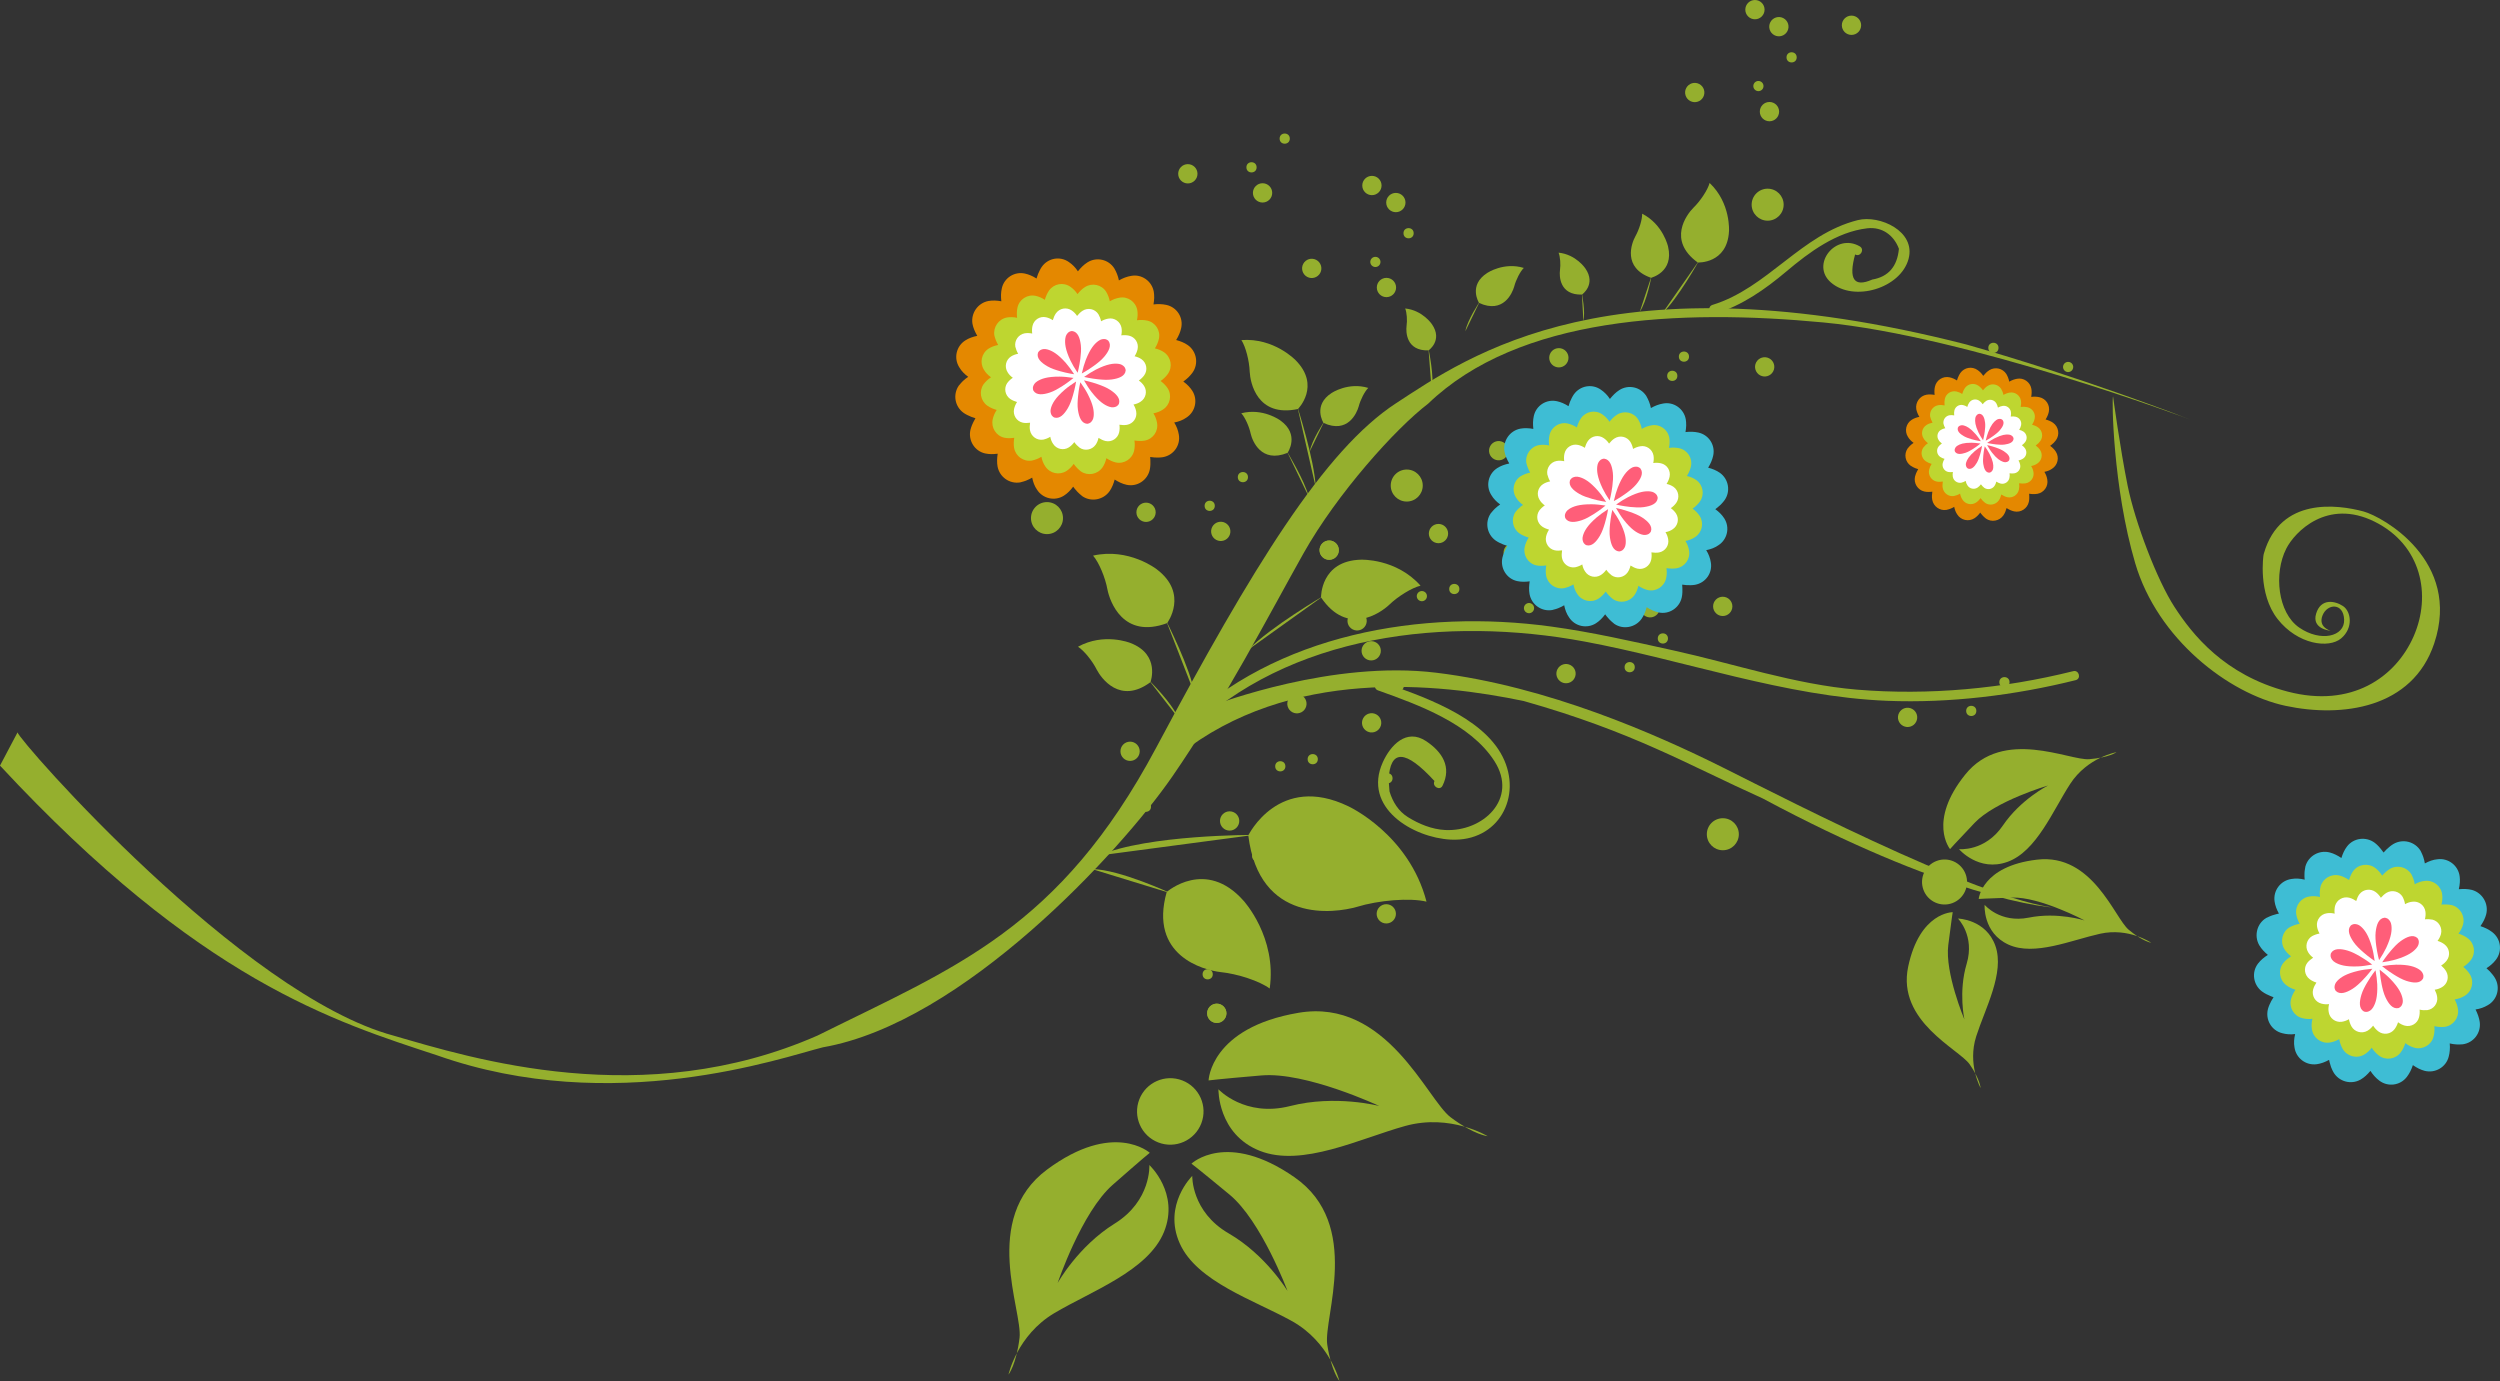<?xml version="1.0" encoding="utf-8"?>
<!-- Generator: Adobe Illustrator 13.0.0, SVG Export Plug-In . SVG Version: 6.00 Build 14948)  -->
<!DOCTYPE svg PUBLIC "-//W3C//DTD SVG 1.1//EN" "http://www.w3.org/Graphics/SVG/1.1/DTD/svg11.dtd">
<svg version="1.1" id="Layer_1" xmlns="http://www.w3.org/2000/svg" xmlns:xlink="http://www.w3.org/1999/xlink" x="0px" y="0px"
	 width="372.327px" height="205.683px" viewBox="0 0 372.327 205.683" enable-background="new 0 0 372.327 205.683"
	 xml:space="preserve">
<rect x="0" y="0" width="372.327" height="205.683" fill="#333333" stroke="none"/>
<g>
	<g>
		<g>
			<path fill="#3EBDD4" d="M336.28,143.516c0.389-0.514,0.896-0.933,1.472-1.303c0.004,0.004,0.004,0.004,0.004,0.004
				c0.008-0.004,0.011-0.006,0.016-0.01l-0.001-0.002c-0.005,0.004-0.012,0.006-0.019,0.008c-0.243-0.2-0.471-0.414-0.677-0.639
				c-0.238-0.256-0.445-0.523-0.604-0.803c-0.814-1.422-0.328-3.245,1.036-4.056c0.168-0.086,0.342-0.166,0.519-0.239
				c0.125-0.056,0.248-0.105,0.377-0.149c0.19-0.067,0.384-0.125,0.582-0.173c0.046-0.012,0.09-0.019,0.134-0.03
				c0.094-0.021,0.188-0.042,0.283-0.061c-0.338-0.606-0.566-1.227-0.65-1.839c-0.218-1.611,0.911-3.098,2.523-3.318
				c0.634-0.115,1.294-0.064,1.964,0.1c-0.014-0.154-0.028-0.308-0.033-0.461c-0.008-0.191-0.007-0.381,0.007-0.571
				c0.006-0.113,0.019-0.224,0.032-0.333c0.025-0.202,0.056-0.406,0.102-0.604c0.436-1.559,2.039-2.486,3.622-2.081
				c0.582,0.146,1.181,0.454,1.737,0.825c0.196-0.635,0.457-1.218,0.834-1.712c0.986-1.296,2.854-1.522,4.149-0.538
				c0.206,0.158,0.394,0.336,0.571,0.526c0.116,0.12,0.223,0.249,0.327,0.38c0.066,0.084,0.131,0.168,0.192,0.256
				c0.067,0.093,0.145,0.176,0.211,0.275c0.291-0.342,0.605-0.645,0.942-0.908c0.169-0.135,0.34-0.259,0.523-0.367
				c1.421-0.82,3.213-0.354,4.053,1.032c0.093,0.178,0.175,0.356,0.25,0.54c0.049,0.112,0.094,0.226,0.134,0.343
				c0.057,0.166,0.106,0.335,0.149,0.509c0.038,0.154,0.069,0.314,0.095,0.476c0.603-0.335,1.223-0.562,1.863-0.622
				c1.614-0.22,3.1,0.908,3.319,2.524c0.084,0.607,0.032,1.267-0.127,1.938c0.677-0.066,1.338-0.055,1.966,0.105
				c1.563,0.438,2.519,2.064,2.11,3.65c-0.162,0.613-0.466,1.189-0.852,1.74c0.673,0.219,1.247,0.504,1.748,0.885
				c1.296,0.984,1.545,2.82,0.561,4.116c-0.36,0.474-0.838,0.907-1.413,1.271c0.358,0.302,0.672,0.63,0.942,0.985
				c0.121,0.154,0.236,0.314,0.334,0.484c0.819,1.416,0.355,3.205-1.063,4.023c-0.55,0.33-1.173,0.558-1.839,0.648
				c0.311,0.637,0.531,1.204,0.625,1.871c0.219,1.613-0.911,3.096-2.525,3.316c-0.643,0.061-1.27,0.033-1.944-0.129
				c0.065,0.697,0.015,1.355-0.154,1.974c-0.385,1.554-2.009,2.517-3.595,2.105c-0.272-0.072-0.537-0.177-0.798-0.298
				c-0.033-0.02-0.066-0.033-0.104-0.049c-0.285-0.143-0.565-0.314-0.836-0.503c-0.219,0.673-0.507,1.242-0.888,1.745
				c-0.984,1.299-2.823,1.55-4.118,0.562c-0.502-0.38-0.929-0.856-1.32-1.446c-0.43,0.521-0.903,0.966-1.449,1.287
				c-1.418,0.814-3.239,0.326-4.056-1.091c-0.111-0.19-0.204-0.397-0.293-0.614c-0.025-0.061-0.051-0.117-0.073-0.18
				c-0.079-0.221-0.15-0.458-0.207-0.699c-0.004-0.014-0.006-0.03-0.009-0.047c-0.023-0.097-0.049-0.194-0.068-0.299
				c-0.604,0.34-1.227,0.566-1.836,0.648c-1.615,0.221-3.1-0.908-3.316-2.523c-0.117-0.637-0.066-1.293,0.099-1.969
				c-0.672,0.092-1.329,0.042-1.946-0.131c-1.586-0.408-2.512-2.01-2.104-3.596c0.053-0.2,0.128-0.4,0.211-0.6
				c0.164-0.396,0.373-0.781,0.624-1.155c-0.143-0.045-0.267-0.108-0.405-0.159c-0.039-0.018-0.075-0.032-0.113-0.047
				c-0.194-0.08-0.389-0.164-0.569-0.262c-0.224-0.119-0.442-0.249-0.645-0.402C335.576,146.673,335.293,144.813,336.28,143.516z"/>
			<path fill-rule="evenodd" clip-rule="evenodd" fill="#BED630" d="M350.483,129.701c-0.282,0.369-0.486,0.847-0.641,1.361
				c-0.439-0.301-0.923-0.546-1.385-0.662c-1.248-0.32-2.513,0.407-2.858,1.642c-0.109,0.505-0.151,1.026-0.078,1.551
				c-0.531-0.13-1.05-0.169-1.552-0.079c-1.273,0.176-2.165,1.344-1.99,2.619c0.066,0.48,0.244,0.968,0.512,1.447
				c-0.547,0.098-1.036,0.275-1.494,0.517c-1.079,0.64-1.46,2.075-0.816,3.195c0.237,0.415,0.604,0.812,1.027,1.133
				c-0.474,0.309-0.875,0.634-1.179,1.03c-0.777,1.023-0.557,2.489,0.468,3.266c0.399,0.303,0.854,0.529,1.367,0.686
				c-0.296,0.441-0.525,0.898-0.66,1.387c-0.323,1.249,0.409,2.51,1.658,2.833c0.489,0.13,1.01,0.174,1.534,0.103
				c-0.128,0.532-0.17,1.051-0.079,1.555c0.175,1.268,1.346,2.16,2.617,1.987c0.482-0.067,0.972-0.245,1.45-0.509
				c0.096,0.544,0.274,1.031,0.51,1.447c0.645,1.118,2.078,1.502,3.199,0.858c0.433-0.258,0.813-0.604,1.133-1.026
				c0.31,0.475,0.652,0.852,1.051,1.153c1.022,0.777,2.472,0.578,3.249-0.442c0.301-0.397,0.529-0.854,0.701-1.394
				c0.426,0.323,0.88,0.554,1.368,0.687c1.25,0.322,2.531-0.434,2.833-1.658c0.137-0.489,0.177-1.01,0.124-1.561
				c0.53,0.131,1.024,0.151,1.531,0.105c1.271-0.173,2.165-1.344,1.987-2.617c-0.069-0.527-0.242-0.973-0.49-1.473
				c0.526-0.074,1.015-0.252,1.45-0.51c1.119-0.648,1.485-2.06,0.842-3.178c-0.263-0.433-0.603-0.813-1.009-1.158
				c0.452-0.282,0.831-0.627,1.114-1.002c0.777-1.02,0.579-2.467-0.44-3.244c-0.401-0.305-0.854-0.531-1.393-0.706
				c0.32-0.419,0.549-0.879,0.685-1.362c0.322-1.253-0.434-2.535-1.665-2.878c-0.481-0.093-1.001-0.136-1.554-0.08
				c0.131-0.535,0.172-1.05,0.104-1.532c-0.172-1.274-1.346-2.164-2.617-1.99c-0.506,0.047-0.998,0.223-1.475,0.49
				c-0.071-0.525-0.25-1.014-0.491-1.475c-0.662-1.092-2.075-1.457-3.192-0.816c-0.435,0.262-0.813,0.607-1.159,1.01
				c-0.282-0.451-0.627-0.83-1.024-1.135C352.736,128.498,351.259,128.678,350.483,129.701z"/>
			<path fill-rule="evenodd" clip-rule="evenodd" fill="#FFFFFF" d="M351.39,133.178c-0.211,0.277-0.361,0.627-0.476,1.011
				c-0.33-0.22-0.688-0.404-1.03-0.489c-0.926-0.236-1.868,0.303-2.124,1.219c-0.081,0.376-0.109,0.761-0.059,1.153
				c-0.394-0.095-0.78-0.129-1.152-0.057c-0.942,0.128-1.606,0.995-1.477,1.94c0.048,0.359,0.179,0.723,0.377,1.078
				c-0.404,0.071-0.766,0.203-1.109,0.384c-0.798,0.473-1.085,1.542-0.605,2.373c0.177,0.307,0.446,0.604,0.764,0.842
				c-0.351,0.231-0.648,0.472-0.876,0.767c-0.576,0.761-0.412,1.852,0.348,2.425c0.296,0.228,0.637,0.396,1.014,0.51
				c-0.217,0.328-0.39,0.668-0.489,1.03c-0.239,0.928,0.304,1.865,1.234,2.107c0.362,0.096,0.748,0.13,1.141,0.073
				c-0.097,0.396-0.128,0.782-0.061,1.154c0.13,0.944,0.998,1.607,1.943,1.478c0.358-0.049,0.722-0.182,1.078-0.38
				c0.072,0.405,0.205,0.769,0.378,1.076c0.479,0.833,1.547,1.118,2.379,0.642c0.321-0.193,0.603-0.45,0.842-0.764
				c0.231,0.35,0.483,0.631,0.778,0.855c0.763,0.576,1.835,0.432,2.415-0.33c0.223-0.293,0.395-0.634,0.522-1.031
				c0.314,0.238,0.651,0.409,1.015,0.507c0.929,0.241,1.881-0.324,2.105-1.231c0.098-0.363,0.13-0.749,0.091-1.158
				c0.396,0.095,0.761,0.109,1.14,0.077c0.944-0.129,1.608-1,1.477-1.943c-0.054-0.392-0.181-0.722-0.365-1.097
				c0.392-0.051,0.756-0.187,1.076-0.379c0.834-0.479,1.104-1.528,0.625-2.359c-0.192-0.323-0.447-0.604-0.747-0.862
				c0.337-0.208,0.616-0.464,0.828-0.743c0.578-0.759,0.429-1.832-0.33-2.41c-0.295-0.225-0.632-0.396-1.034-0.522
				c0.241-0.315,0.41-0.656,0.51-1.015c0.241-0.932-0.322-1.883-1.236-2.139c-0.36-0.067-0.745-0.099-1.153-0.059
				c0.097-0.397,0.124-0.781,0.075-1.141c-0.129-0.945-0.998-1.604-1.943-1.476c-0.376,0.033-0.741,0.163-1.097,0.364
				c-0.053-0.392-0.186-0.753-0.363-1.097c-0.492-0.811-1.544-1.083-2.373-0.604c-0.321,0.194-0.604,0.45-0.859,0.748
				c-0.211-0.336-0.469-0.617-0.762-0.842C353.062,132.285,351.967,132.418,351.39,133.178z"/>
		</g>
		<g>
			<g>
				<path fill="#FF5E79" d="M354.765,143.883c0,0,0.768,0.647,1.778,1.273c0.564,0.351,1.196,0.717,1.827,0.921
					c1.018,0.328,2.023,0.437,2.476-0.306c0,0,0.165-0.333,0.018-0.695c-0.064-0.157-0.176-0.448-0.603-0.713
					c-0.6-0.375-1.488-0.713-3.392-0.69C356.264,143.682,355.567,143.758,354.765,143.883z"/>
				<path fill="#FF5E79" d="M353.32,144.276c0,0-0.59,0.813-1.418,1.667c-0.461,0.477-0.987,0.984-1.55,1.334
					c-0.908,0.565-1.858,0.911-2.476,0.303c0,0-0.242-0.284-0.186-0.67c0.024-0.169,0.063-0.476,0.413-0.838
					c0.49-0.509,1.271-1.052,3.125-1.489C351.818,144.443,352.512,144.35,353.32,144.276z"/>
				<path fill="#FF5E79" d="M353.786,144.507c0,0-0.628,0.785-1.232,1.81c-0.338,0.572-0.687,1.213-0.874,1.848
					c-0.306,1.025-0.388,2.033,0.364,2.469c0,0,0.337,0.156,0.697,0c0.154-0.068,0.44-0.186,0.697-0.621
					c0.359-0.605,0.677-1.502,0.606-3.404C354.022,146.001,353.928,145.307,353.786,144.507z"/>
				<path fill="#FF5E79" d="M354.406,144.412c0,0,0.056,1.004,0.291,2.17c0.131,0.652,0.299,1.361,0.582,1.961
					c0.458,0.965,1.067,1.771,1.917,1.593c0,0,0.356-0.106,0.521-0.464c0.069-0.154,0.205-0.434,0.105-0.929
					c-0.137-0.69-0.5-1.569-1.822-2.941C355.58,145.365,355.047,144.912,354.406,144.412z"/>
				<path fill="#FF5E79" d="M354.779,143.315c0,0,0.538-0.847,1.314-1.748c0.433-0.503,0.928-1.042,1.468-1.425
					c0.873-0.617,1.8-1.023,2.453-0.451c0,0,0.258,0.268,0.224,0.66c-0.013,0.168-0.033,0.477-0.361,0.859
					c-0.458,0.535-1.203,1.126-3.029,1.674C356.268,143.059,355.581,143.194,354.779,143.315z"/>
				<path fill="#FF5E79" d="M353.295,143.654c0,0-0.788-0.622-1.816-1.221c-0.575-0.333-1.216-0.68-1.852-0.863
					c-1.029-0.297-2.036-0.376-2.466,0.378c0,0-0.157,0.339,0.003,0.696c0.067,0.158,0.188,0.441,0.622,0.695
					c0.611,0.355,1.51,0.668,3.413,0.586C351.805,143.9,352.497,143.803,353.295,143.654z"/>
				<path fill="#FF5E79" d="M353.662,143.119c0,0-0.841-0.549-1.734-1.336c-0.497-0.438-1.029-0.939-1.405-1.483
					c-0.607-0.882-1.001-1.813-0.422-2.459c0,0,0.271-0.254,0.661-0.218c0.17,0.017,0.479,0.039,0.857,0.373
					c0.53,0.465,1.11,1.217,1.637,3.049C353.423,141.628,353.55,142.315,353.662,143.119z"/>
				<path fill="#FF5E79" d="M354.319,142.994c0,0-0.271-0.967-0.428-2.146c-0.085-0.657-0.157-1.386-0.082-2.042
					c0.121-1.063,0.438-2.022,1.3-2.13c0,0,0.373-0.013,0.641,0.271c0.116,0.125,0.335,0.346,0.4,0.844
					c0.094,0.699,0.034,1.648-0.773,3.373C355.119,141.712,354.765,142.315,354.319,142.994z"/>
			</g>
		</g>
	</g>
	<g>
		<path fill="#95AF2E" d="M171.338,101.597c0,0,1.544-4.127-3.021-5.852c0,0-3.912-1.563-7.769,0.574
			c0.91,0.582,2.15,2.127,2.793,3.418C164.014,101.024,166.81,104.956,171.338,101.597z"/>
		<path fill="#95AF2E" d="M171.11,101.306c0,0,3.457,3.367,4.306,5.539"/>
	</g>
	<path fill="#95AF2E" d="M173.821,92.803c0,0,3.276-4.384-1.563-8.032c0,0-4.121-3.227-9.467-2.024
		c0.883,1.013,1.823,3.288,2.142,5.048C165.283,89.569,167.248,95.231,173.821,92.803z"/>
	<path fill="#95AF2E" d="M173.647,92.379c0,0,3.683,7.193,4.284,11.009"/>
	<path fill="#95AF2E" d="M196.742,88.973c0,0-0.108-5.473,5.952-5.618c0,0,5.229-0.223,8.87,3.871
		c-1.303,0.309-3.396,1.609-4.679,2.855C205.566,91.317,200.668,94.775,196.742,88.973z"/>
	<path fill="#95AF2E" d="M197.132,88.729c0,0-7.991,4.697-11.145,7.972"/>
	<path fill="#95AF2E" d="M245.881,41.373c0,0,3.441-0.818,2.549-4.63c0,0-0.712-3.307-3.862-4.916
		c0.02,0.865-0.454,2.383-1.023,3.389C242.983,36.242,241.619,39.864,245.881,41.373z"/>
	<path fill="#95AF2E" d="M245.972,41.093c0,0-0.695,3.809-1.764,5.346"/>
	<path fill="#95AF2E" d="M252.849,39.095c0,0,4.389,0.221,4.651-4.636c0,0,0.306-4.19-2.886-7.212
		c-0.281,1.042-1.376,2.688-2.405,3.686C251.184,31.961,248.288,35.802,252.849,39.095z"/>
	<path fill="#95AF2E" d="M253.055,38.79c0,0-3.212,5.765-5.519,7.916"/>
	<path fill="#95AF2E" d="M185.91,124.42c0,0,4.548-9.338,14.904-4.339c0,0,9.024,4.148,11.637,14.203
		c-2.473-0.604-7.129-0.215-10.374,0.779C198.781,136.01,187.524,137.613,185.91,124.42z"/>
	<path fill="#95AF2E" d="M186.779,124.345c0,0-15.862-0.064-23.066,3.063"/>
	<g>
		<path fill="#95AF2E" d="M173.76,132.843c0,0,5.796-5.087,11.451,1.311c0,0,4.986,5.435,3.885,13.068
			c-1.519-1.126-4.818-2.198-7.325-2.449C179.242,144.476,171.074,142.337,173.76,132.843z"/>
		<path fill="#95AF2E" d="M174.376,133.039c0,0-7.655-3.567-11.733-3.606"/>
	</g>
	<path fill="#95AF2E" d="M193.303,60.915c0,0,3.45-3.438-0.348-7.271c0,0-3.213-3.368-8.072-2.994
		c0.646,1.003,1.185,3.128,1.236,4.717C186.2,56.973,187.207,62.212,193.303,60.915z"/>
	<path fill="#95AF2E" d="M193.204,60.522c0,0,2.585,8.043,2.751,12.063"/>
	<path fill="#95AF2E" d="M191.755,67.445c0,0,1.908-2.726-1.101-4.848c0,0-2.565-1.88-5.788-1.05c0.555,0.6,1.172,1.963,1.396,3.024
		C186.51,65.645,187.812,69.045,191.755,67.445z"/>
	<path fill="#95AF2E" d="M191.643,67.19c0,0,2.693,4.43,3.253,6.751"/>
	<g>
		<path fill="#95AF2E" d="M197.112,62.989c0,0-1.67-2.618,1.225-4.474c0,0,2.469-1.647,5.438-0.743
			c-0.541,0.538-1.17,1.781-1.425,2.764C202.074,61.524,200.723,64.642,197.112,62.989z"/>
		<path fill="#95AF2E" d="M197.228,62.757c0,0-1.892,2.825-2.155,4.447"/>
	</g>
	<g>
		<path fill="#95AF2E" d="M220.278,45.118c0,0-1.669-2.617,1.225-4.474c0,0,2.468-1.649,5.438-0.742
			c-0.542,0.536-1.171,1.782-1.426,2.763C225.24,43.653,223.888,46.771,220.278,45.118z"/>
		<path fill="#95AF2E" d="M220.393,44.887c0,0-1.892,2.825-2.155,4.443"/>
	</g>
	<path fill="#95AF2E" d="M212.759,52.183c0,0,2.154-1.493,0.507-3.887c0,0-1.385-2.091-3.991-2.355
		c0.246,0.592,0.329,1.77,0.205,2.617C209.372,49.416,209.403,52.289,212.759,52.183z"/>
	<path fill="#95AF2E" d="M212.744,51.964c0,0,0.923,4.239,0.479,6.248"/>
	<g>
		<path fill="#95AF2E" d="M235.605,43.871c0,0,2.153-1.493,0.508-3.888c0,0-1.385-2.09-3.994-2.354
			c0.247,0.593,0.331,1.77,0.208,2.618C232.216,41.104,232.249,43.976,235.605,43.871z"/>
		<path fill="#95AF2E" d="M235.589,43.651c0,0,0.551,2.819,0.227,4.168"/>
	</g>
	<circle fill="#95AF2E" cx="237.575" cy="69.449" r="1.436"/>
	<path fill="#95AF2E" d="M264.083,55.308c-0.369,0.699-1.237,0.969-1.937,0.598c-0.698-0.369-0.97-1.238-0.601-1.938
		c0.37-0.701,1.24-0.97,1.941-0.601C264.188,53.735,264.455,54.604,264.083,55.308z"/>
	<circle fill="#95AF2E" cx="243.245" cy="61.253" r="1.436"/>
	<path fill="#95AF2E" d="M228.029,70.328c-0.368,0.7-1.235,0.968-1.938,0.598c-0.7-0.369-0.968-1.237-0.597-1.938
		c0.369-0.703,1.239-0.97,1.938-0.6C228.132,68.757,228.402,69.626,228.029,70.328z"/>
	<circle fill="#95AF2E" cx="223.716" cy="78.503" r="0.76"/>
	<path fill="#95AF2E" d="M229.329,74.582c-0.195,0.37-0.655,0.512-1.023,0.315c-0.372-0.195-0.514-0.654-0.319-1.023
		c0.197-0.371,0.655-0.514,1.026-0.317C229.383,73.752,229.522,74.211,229.329,74.582z"/>
	<path fill="#95AF2E" d="M248.015,66.839c-0.194,0.369-0.653,0.512-1.024,0.316c-0.367-0.196-0.512-0.656-0.316-1.025
		c0.196-0.37,0.655-0.512,1.024-0.316C248.07,66.01,248.211,66.468,248.015,66.839z"/>
	<circle fill="#95AF2E" cx="250.791" cy="53.112" r="0.758"/>
	<circle fill="#95AF2E" cx="249.052" cy="55.976" r="0.759"/>
	<circle fill="#95AF2E" cx="197.956" cy="81.933" r="1.436"/>
	<path fill="#95AF2E" d="M226.63,82.981c-0.369,0.699-1.237,0.967-1.937,0.598c-0.701-0.371-0.973-1.24-0.603-1.939
		c0.371-0.702,1.241-0.97,1.941-0.6C226.733,81.411,227.002,82.28,226.63,82.981z"/>
	<path fill="#95AF2E" d="M224.466,67.792c-0.369,0.701-1.237,0.967-1.94,0.598c-0.699-0.369-0.967-1.236-0.597-1.938
		c0.368-0.703,1.238-0.97,1.938-0.602C224.567,66.222,224.838,67.09,224.466,67.792z"/>
	<circle fill="#95AF2E" cx="204.213" cy="96.924" r="1.436"/>
	<circle fill="#95AF2E" cx="197.956" cy="81.933" r="1.436"/>
	<circle fill="#95AF2E" cx="208.314" cy="102.153" r="0.757"/>
	<path fill="#95AF2E" d="M212.431,89.136c-0.196,0.369-0.655,0.512-1.025,0.316s-0.513-0.656-0.317-1.023
		c0.195-0.373,0.655-0.513,1.024-0.318C212.483,88.306,212.625,88.765,212.431,89.136z"/>
	<path fill="#95AF2E" d="M228.389,90.921c-0.194,0.369-0.655,0.512-1.026,0.316c-0.37-0.195-0.51-0.656-0.316-1.023
		c0.197-0.373,0.656-0.516,1.027-0.319C228.442,90.091,228.585,90.55,228.389,90.921z"/>
	<circle fill="#95AF2E" cx="214.234" cy="79.465" r="1.436"/>
	<circle fill="#95AF2E" cx="293.581" cy="105.878" r="0.758"/>
	<circle fill="#95AF2E" cx="298.523" cy="101.602" r="0.759"/>
	<path fill="#95AF2E" d="M285.366,107.513c-0.368,0.699-1.235,0.967-1.938,0.595c-0.7-0.368-0.971-1.238-0.599-1.937
		c0.37-0.704,1.239-0.97,1.937-0.6C285.47,105.941,285.74,106.81,285.366,107.513z"/>
	<circle fill="#95AF2E" cx="186.389" cy="24.92" r="0.76"/>
	<circle fill="#95AF2E" cx="191.333" cy="20.645" r="0.758"/>
	<circle fill="#95AF2E" cx="188.035" cy="28.727" r="1.437"/>
	<circle fill="#95AF2E" cx="176.906" cy="25.883" r="1.437"/>
	<circle fill="#95AF2E" cx="180.162" cy="75.333" r="0.759"/>
	<circle fill="#95AF2E" cx="185.105" cy="71.059" r="0.758"/>
	<path fill="#95AF2E" d="M183.078,79.813c-0.37,0.698-1.238,0.966-1.938,0.596c-0.702-0.371-0.972-1.24-0.602-1.938
		c0.37-0.703,1.239-0.971,1.94-0.6C183.18,78.243,183.448,79.11,183.078,79.813z"/>
	<circle fill="#95AF2E" cx="170.681" cy="76.296" r="1.436"/>
	<circle fill="#95AF2E" cx="207.885" cy="30.165" r="1.436"/>
	<path fill="#95AF2E" d="M205.51,39.363c-0.196,0.371-0.656,0.511-1.026,0.316c-0.37-0.196-0.513-0.654-0.317-1.024
		c0.194-0.371,0.655-0.512,1.024-0.316C205.559,38.534,205.705,38.993,205.51,39.363z"/>
	<circle fill="#95AF2E" cx="209.781" cy="34.734" r="0.759"/>
	<circle fill="#95AF2E" cx="206.485" cy="42.818" r="1.436"/>
	<circle fill="#95AF2E" cx="204.321" cy="27.628" r="1.436"/>
	<path fill="#95AF2E" d="M196.628,40.642c-0.372,0.7-1.241,0.969-1.942,0.599c-0.698-0.37-0.968-1.239-0.599-1.938
		c0.371-0.704,1.239-0.969,1.939-0.599C196.728,39.073,196.998,39.94,196.628,40.642z"/>
	<circle fill="#95AF2E" cx="256.57" cy="90.308" r="1.436"/>
	<path fill="#95AF2E" d="M247.026,91.187c-0.37,0.701-1.239,0.969-1.94,0.599c-0.698-0.37-0.968-1.238-0.6-1.939
		c0.37-0.701,1.24-0.97,1.942-0.601C247.127,89.616,247.397,90.485,247.026,91.187z"/>
	<circle fill="#95AF2E" cx="242.709" cy="99.361" r="0.76"/>
	<circle fill="#95AF2E" cx="247.653" cy="95.086" r="0.759"/>
	<circle fill="#95AF2E" cx="242.193" cy="87.981" r="1.435"/>
	<path fill="#95AF2E" d="M234.497,100.995c-0.368,0.699-1.238,0.969-1.94,0.598c-0.699-0.371-0.968-1.239-0.6-1.939
		c0.373-0.703,1.24-0.969,1.94-0.6C234.601,99.425,234.87,100.292,234.497,100.995z"/>
	<circle fill="#95AF2E" cx="275.744" cy="3.763" r="1.437"/>
	<path fill="#95AF2E" d="M266.199,4.642c-0.371,0.701-1.239,0.971-1.94,0.6c-0.7-0.371-0.97-1.238-0.599-1.941
		c0.369-0.698,1.239-0.968,1.939-0.6C266.3,3.071,266.569,3.941,266.199,4.642z"/>
	<path fill="#95AF2E" d="M262.554,13.173c-0.196,0.369-0.656,0.51-1.026,0.314s-0.512-0.654-0.316-1.023
		c0.195-0.373,0.654-0.512,1.024-0.317C262.606,12.341,262.749,12.801,262.554,13.173z"/>
	<circle fill="#95AF2E" cx="266.826" cy="8.542" r="0.758"/>
	<circle fill="#95AF2E" cx="263.528" cy="16.625" r="1.437"/>
	<circle fill="#95AF2E" cx="261.365" cy="1.437" r="1.435"/>
	<path fill="#95AF2E" d="M253.67,14.45c-0.371,0.7-1.238,0.968-1.94,0.598c-0.698-0.371-0.97-1.239-0.601-1.938
		c0.372-0.703,1.241-0.971,1.941-0.601C253.771,12.882,254.04,13.749,253.67,14.45z"/>
	<circle fill="#95AF2E" cx="216.589" cy="87.72" r="0.758"/>
	<path fill="#95AF2E" d="M178.144,107.945c-0.372,0.703-1.24,0.97-1.94,0.599c-0.702-0.369-0.971-1.236-0.601-1.938
		c0.371-0.703,1.24-0.969,1.939-0.6C178.245,106.377,178.512,107.245,178.144,107.945z"/>
	<path fill="#95AF2E" d="M205.548,108.323c-0.37,0.7-1.238,0.969-1.939,0.599c-0.7-0.37-0.969-1.239-0.601-1.938
		c0.372-0.704,1.24-0.971,1.941-0.602C205.65,106.753,205.919,107.621,205.548,108.323z"/>
	<path fill="#95AF2E" d="M203.384,93.136c-0.37,0.7-1.238,0.967-1.939,0.598c-0.7-0.369-0.97-1.238-0.6-1.938
		c0.371-0.703,1.239-0.971,1.94-0.602C203.484,91.564,203.754,92.435,203.384,93.136z"/>
	<circle fill="#95AF2E" cx="183.129" cy="122.267" r="1.436"/>
	<path fill="#95AF2E" d="M178.144,107.945c-0.372,0.703-1.24,0.97-1.94,0.599c-0.702-0.369-0.971-1.236-0.601-1.938
		c0.371-0.703,1.24-0.969,1.939-0.6C178.245,106.377,178.512,107.245,178.144,107.945z"/>
	<circle fill="#95AF2E" cx="187.23" cy="127.495" r="0.757"/>
	<circle fill="#95AF2E" cx="190.675" cy="114.125" r="0.759"/>
	<circle fill="#95AF2E" cx="206.634" cy="115.909" r="0.759"/>
	<path fill="#95AF2E" d="M194.42,105.479c-0.37,0.697-1.238,0.967-1.94,0.597c-0.699-0.369-0.967-1.239-0.599-1.938
		c0.371-0.701,1.239-0.969,1.938-0.6C194.521,103.908,194.79,104.776,194.42,105.479z"/>
	<circle fill="#95AF2E" cx="195.507" cy="113.065" r="0.759"/>
	<path fill="#95AF2E" d="M308.678,55.009c-0.194,0.369-0.652,0.512-1.021,0.316c-0.373-0.195-0.515-0.656-0.319-1.025
		c0.197-0.37,0.655-0.512,1.026-0.316C308.733,54.179,308.873,54.638,308.678,55.009z"/>
	<circle fill="#95AF2E" cx="296.88" cy="51.808" r="0.759"/>
	<circle fill="#95AF2E" cx="181.218" cy="150.911" r="1.435"/>
	<circle fill="#95AF2E" cx="206.461" cy="136.098" r="1.435"/>
	<circle fill="#95AF2E" cx="181.218" cy="150.911" r="1.435"/>
	<circle fill="#95AF2E" cx="175.806" cy="134.745" r="1.435"/>
	<circle fill="#95AF2E" cx="179.861" cy="145.101" r="0.759"/>
	<circle fill="#95AF2E" cx="168.304" cy="111.89" r="1.435"/>
	<circle fill="#95AF2E" cx="170.661" cy="120.146" r="0.759"/>
	<circle fill="#95AF2E" cx="232.162" cy="53.283" r="1.436"/>
	<circle fill="#95AF2E" cx="246.104" cy="78.265" r="2.384"/>
	<circle fill="#95AF2E" cx="209.508" cy="72.313" r="2.384"/>
	<circle fill="#95AF2E" cx="155.929" cy="77.162" r="2.384"/>
	<circle fill="#95AF2E" cx="263.257" cy="30.483" r="2.383"/>
	<circle fill="#95AF2E" cx="256.583" cy="124.243" r="2.384"/>
	<path fill="#95AF2E" d="M2.612,109.075c0.16,1.167,33.459,39.121,56.016,45.167c11.583,3.349,37.173,11.409,63.169-0.035
		c20.446-10.167,35.97-15.838,50.374-42.815c14.403-26.977,25.063-44.376,35.759-51.348c10.697-6.973,32.057-22.262,84.921-8.738
		c17.146,4.848,33.298,11.162,33.298,11.162s-33.126-12.414-54.593-14.445c-21.467-2.029-45.356-0.904-58.869,12.104
		c-4.81,3.656-13.551,13.38-18.552,22.277c-4.999,8.898-11.867,22.167-19.602,33.329c-7.735,11.159-31.14,36.607-51.977,40.244
		c-6.012,1.505-31.244,10.433-57.413,1.21C49.838,152.146,29.792,146.08,0,114.023C1.159,111.825,2.612,109.075,2.612,109.075z"/>
	<path fill="#95AF2E" d="M180.6,105.026c0.927-0.219,17.734-6.75,33.333-4.834c16.599,2.035,32.697,9.148,42.63,14.1
		c9.934,4.948,42.95,22.096,51.969,20.951c-4.036,0.376-19.652-2.202-45.998-16.324c-11.447-5.158-19.301-9.896-35.589-14.512
		c-12.813-2.672-34.908-5.086-51.38,8.031C176.714,107.845,180.6,105.026,180.6,105.026z"/>
	<g>
		<g>
			<path fill="none" d="M308.95,100.625c0,0-22.667,5.743-39.796,1.567c-17.135-4.178-34.397-7.822-38.884-8.277
				c-4.483-0.453-35.289-4.174-54.108,14.967"/>
			<path fill="#95AF2E" d="M308.766,99.957c-10.428,2.605-21.523,3.642-32.229,2.75c-9.176-0.764-18.352-3.869-27.331-5.844
				c-6.022-1.325-12.085-2.718-18.2-3.553c-19.274-2.632-41.074,1.052-55.333,15.082c-0.638,0.628,0.343,1.607,0.98,0.98
				c15.338-15.092,38.93-17.616,59.274-13.838c14.958,2.778,29.917,8.231,45.158,8.838c9.293,0.369,19.019-0.822,28.05-3.079
				C310.001,101.077,309.634,99.74,308.766,99.957L308.766,99.957z"/>
		</g>
	</g>
	<g>
		<g>
			<path fill="none" d="M205.413,102.154c0,0,11.353,3.997,15.788,8.338c5.173,5.071,4.074,12.397-3.612,13.769
				c-4.801,0.689-13.533-2.479-11.051-10.384c0.969-2.464,2.629-4.441,5.504-2.899c2.634,1.415,3.354,4.021,2.194,5.692"/>
			<path fill="#95AF2E" d="M205.229,102.822c6.012,2.141,13.785,4.956,17.354,10.559c3.567,5.601-1.738,10.527-7.369,10.233
				c-1.974-0.103-3.878-0.895-5.532-1.921c-1.42-0.882-2.26-2.263-2.74-3.819c-0.045-0.589-0.089-1.178-0.134-1.767
				c0.229-4.576,2.507-4.505,6.83,0.213c-0.396,0.797,0.799,1.5,1.197,0.699c1.394-2.799-0.041-5.042-2.443-6.641
				c-2.956-1.967-5.327,0.656-6.452,3.148c-3.051,6.761,4.469,11.223,10.106,11.517c7.132,0.372,10.748-6.42,7.733-12.363
				c-3.076-6.065-12.193-9.063-18.182-11.195C204.753,101.186,204.393,102.525,205.229,102.822L205.229,102.822z"/>
		</g>
	</g>
	<g>
		<g>
			<path fill="none" d="M255.227,46.076c0,0,4.754-1.373,9.249-5.229c4.493-3.854,11.219-8.873,15.912-7.223
				c3.349,1.073,5.682,6.693-1.367,8.678c-3.548,0.973-7.164,0.37-6.299-3.688c0.653-2.707,2.543-2.325,3.912-1.32"/>
			<path fill="#95AF2E" d="M255.411,46.745c4.012-1.233,7.455-3.637,10.629-6.314c3.423-2.887,7.483-5.896,12.053-6.43
				c2.253-0.263,3.979,1.073,4.714,3.049c-0.242,2.644-1.565,4.172-3.971,4.584c-2.712,1.202-3.563-0.046-2.552-3.742
				c0.773,0.452,1.471-0.747,0.699-1.197c-3.574-2.089-7.401,2.712-4.292,5.385c3.419,2.938,10.362,0.858,11.549-3.504
				c1.131-4.157-4.321-6.602-7.559-5.793c-8.418,2.105-13.434,10.103-21.64,12.625C254.19,45.67,254.554,47.008,255.411,46.745
				L255.411,46.745z"/>
		</g>
	</g>
	<g>
		<path fill="#E48800" d="M299.966,76.161c-0.395-0.086-0.767-0.265-1.125-0.494c0-0.004,0-0.004,0-0.004
			c-0.003-0.004-0.006-0.004-0.011-0.006v0.001c0.003,0.003,0.007,0.005,0.011,0.009c-0.052,0.189-0.113,0.375-0.186,0.55
			c-0.085,0.203-0.183,0.39-0.3,0.554c-0.594,0.834-1.754,1.036-2.572,0.473c-0.093-0.073-0.185-0.15-0.271-0.23
			c-0.063-0.058-0.125-0.115-0.185-0.177c-0.086-0.09-0.17-0.185-0.248-0.286c-0.021-0.021-0.035-0.045-0.053-0.066
			c-0.036-0.048-0.072-0.096-0.108-0.145c-0.256,0.35-0.547,0.642-0.874,0.85c-0.855,0.545-1.997,0.292-2.544-0.564
			c-0.23-0.33-0.376-0.718-0.457-1.142c-0.086,0.05-0.168,0.097-0.251,0.14c-0.107,0.055-0.216,0.102-0.329,0.146
			c-0.064,0.025-0.132,0.047-0.195,0.068c-0.124,0.038-0.246,0.074-0.371,0.1c-0.999,0.161-1.944-0.507-2.129-1.51
			c-0.067-0.369-0.05-0.792,0.016-1.204c-0.411,0.054-0.811,0.06-1.191-0.025c-0.991-0.221-1.608-1.223-1.39-2.215
			c0.036-0.157,0.089-0.312,0.149-0.462c0.038-0.098,0.085-0.191,0.131-0.285c0.029-0.06,0.06-0.117,0.095-0.176
			c0.035-0.063,0.063-0.13,0.101-0.191c-0.271-0.075-0.524-0.174-0.762-0.298c-0.121-0.062-0.236-0.125-0.345-0.202
			c-0.839-0.592-1.042-1.729-0.474-2.57c0.074-0.098,0.154-0.191,0.24-0.283c0.051-0.056,0.104-0.111,0.159-0.164
			c0.079-0.076,0.162-0.149,0.249-0.218c0.079-0.063,0.161-0.122,0.247-0.18c-0.35-0.254-0.638-0.547-0.842-0.896
			c-0.545-0.858-0.293-1.996,0.566-2.543c0.32-0.207,0.711-0.351,1.133-0.434c-0.214-0.37-0.383-0.747-0.456-1.145
			c-0.159-1.001,0.515-1.971,1.522-2.153c0.391-0.068,0.794-0.046,1.209,0.028c-0.052-0.439-0.039-0.84,0.046-1.224
			c0.222-0.993,1.197-1.614,2.19-1.394c0.363,0.078,0.735,0.236,1.09,0.469c0.08-0.282,0.185-0.547,0.313-0.792
			c0.057-0.11,0.119-0.217,0.188-0.317c0.592-0.835,1.729-1.039,2.564-0.449c0.331,0.226,0.622,0.52,0.849,0.875
			c0.277-0.343,0.543-0.616,0.898-0.844c0.856-0.545,1.994-0.293,2.543,0.565c0.201,0.351,0.353,0.713,0.435,1.139
			c0.377-0.22,0.767-0.364,1.162-0.43c0.981-0.188,1.951,0.483,2.132,1.49c0.031,0.175,0.042,0.352,0.04,0.53
			c-0.001,0.023,0.002,0.048,0,0.072c-0.006,0.199-0.03,0.402-0.065,0.605c0.439-0.053,0.837-0.037,1.224,0.047
			c0.992,0.221,1.617,1.199,1.396,2.191c-0.084,0.385-0.243,0.752-0.478,1.129c0.408,0.107,0.785,0.26,1.109,0.486
			c0.834,0.591,1.033,1.754,0.442,2.588c-0.079,0.111-0.172,0.221-0.272,0.326c-0.028,0.03-0.054,0.06-0.082,0.089
			c-0.106,0.103-0.219,0.204-0.343,0.3c-0.008,0.006-0.016,0.012-0.025,0.018c-0.048,0.039-0.098,0.078-0.152,0.117
			c0.353,0.254,0.644,0.548,0.85,0.873c0.548,0.857,0.293,1.996-0.566,2.541c-0.331,0.234-0.716,0.377-1.143,0.46
			c0.229,0.356,0.37,0.743,0.435,1.138c0.185,1.008-0.483,1.952-1.49,2.137c-0.129,0.021-0.26,0.032-0.394,0.037
			c-0.271,0.01-0.543-0.008-0.821-0.054c0.013,0.093,0.008,0.183,0.016,0.272c0,0.027,0.003,0.051,0.003,0.077
			c0.005,0.13,0.008,0.263,0,0.391c-0.008,0.159-0.024,0.317-0.06,0.471C301.94,75.735,300.959,76.382,299.966,76.161z"/>
		<path fill-rule="evenodd" clip-rule="evenodd" fill="#BED630" d="M288.407,71.712c0.285,0.063,0.606,0.054,0.939,0.007
			c-0.054,0.329-0.068,0.668-0.013,0.96c0.145,0.792,0.89,1.32,1.679,1.193c0.317-0.07,0.624-0.184,0.901-0.361
			c0.067,0.336,0.18,0.641,0.362,0.902c0.431,0.677,1.328,0.875,2.006,0.443c0.258-0.164,0.486-0.393,0.688-0.668
			c0.198,0.284,0.429,0.515,0.685,0.712c0.645,0.445,1.56,0.286,2.028-0.372c0.172-0.242,0.3-0.554,0.374-0.879
			c0.299,0.188,0.587,0.33,0.892,0.4c0.785,0.173,1.561-0.337,1.732-1.12c0.068-0.306,0.077-0.626,0.031-0.956
			c0.329,0.053,0.648,0.063,0.96,0.012c0.795-0.144,1.317-0.889,1.174-1.682c-0.052-0.312-0.162-0.619-0.343-0.898
			c0.338-0.066,0.644-0.178,0.903-0.361c0.675-0.43,0.874-1.328,0.443-2.004c-0.162-0.257-0.393-0.488-0.667-0.691
			c0.283-0.195,0.513-0.426,0.688-0.668c0.466-0.658,0.31-1.572-0.351-2.039c-0.257-0.18-0.553-0.305-0.877-0.375
			c0.188-0.3,0.313-0.594,0.379-0.898c0.176-0.785-0.317-1.555-1.1-1.729c-0.307-0.067-0.625-0.076-0.974-0.034
			c0.071-0.326,0.083-0.645,0.031-0.955c-0.145-0.794-0.908-1.325-1.684-1.176c-0.313,0.052-0.62,0.165-0.916,0.339
			c-0.065-0.336-0.186-0.622-0.343-0.898c-0.431-0.676-1.327-0.876-2.005-0.445c-0.281,0.18-0.488,0.395-0.707,0.666
			c-0.181-0.279-0.41-0.512-0.67-0.689c-0.66-0.467-1.555-0.305-2.022,0.354c-0.178,0.262-0.304,0.554-0.396,0.875
			c-0.276-0.185-0.572-0.309-0.859-0.371c-0.781-0.174-1.552,0.316-1.726,1.098c-0.067,0.307-0.077,0.625-0.036,0.976
			c-0.323-0.071-0.644-0.081-0.954-0.032c-0.794,0.145-1.324,0.908-1.198,1.699c0.075,0.296,0.186,0.604,0.36,0.902
			c-0.337,0.066-0.641,0.178-0.897,0.342c-0.678,0.431-0.876,1.328-0.441,2.006c0.158,0.273,0.387,0.507,0.66,0.709
			c-0.278,0.177-0.51,0.406-0.706,0.662c-0.447,0.664-0.285,1.561,0.37,2.027c0.264,0.178,0.557,0.303,0.876,0.396
			c-0.182,0.276-0.307,0.571-0.376,0.877C287.135,70.747,287.624,71.538,288.407,71.712z"/>
		<path fill-rule="evenodd" clip-rule="evenodd" fill="#FFFFFF" d="M290.144,70.288c0.214,0.047,0.45,0.04,0.7,0.006
			c-0.04,0.244-0.052,0.494-0.011,0.713c0.108,0.588,0.659,0.98,1.247,0.887c0.235-0.054,0.462-0.138,0.671-0.27
			c0.049,0.249,0.133,0.479,0.269,0.67c0.319,0.502,0.987,0.652,1.489,0.33c0.191-0.121,0.363-0.29,0.513-0.496
			c0.147,0.211,0.316,0.383,0.507,0.53c0.479,0.33,1.16,0.212,1.508-0.277c0.129-0.182,0.225-0.411,0.277-0.653
			c0.224,0.139,0.438,0.244,0.664,0.297c0.582,0.129,1.159-0.251,1.285-0.832c0.054-0.229,0.058-0.464,0.025-0.71
			c0.242,0.038,0.479,0.048,0.711,0.009c0.592-0.106,0.98-0.66,0.872-1.25c-0.038-0.23-0.121-0.459-0.255-0.667
			c0.25-0.049,0.478-0.133,0.672-0.268c0.502-0.321,0.65-0.987,0.331-1.49c-0.122-0.191-0.292-0.363-0.498-0.512
			c0.211-0.147,0.384-0.317,0.512-0.497c0.348-0.489,0.229-1.172-0.257-1.518c-0.195-0.132-0.414-0.225-0.654-0.277
			c0.138-0.223,0.232-0.441,0.281-0.668c0.128-0.582-0.234-1.154-0.817-1.283c-0.226-0.051-0.464-0.058-0.724-0.026
			c0.053-0.241,0.061-0.477,0.023-0.709c-0.106-0.59-0.676-0.983-1.251-0.872c-0.231,0.037-0.458,0.121-0.681,0.25
			c-0.049-0.248-0.138-0.461-0.254-0.667c-0.322-0.503-0.988-0.651-1.49-0.331c-0.208,0.135-0.361,0.293-0.526,0.496
			c-0.131-0.209-0.304-0.381-0.496-0.513c-0.49-0.347-1.156-0.228-1.503,0.261c-0.135,0.195-0.227,0.412-0.295,0.651
			c-0.206-0.137-0.424-0.229-0.638-0.276c-0.581-0.129-1.154,0.236-1.284,0.818c-0.049,0.227-0.057,0.461-0.022,0.723
			c-0.242-0.054-0.479-0.061-0.711-0.023c-0.592,0.107-0.984,0.676-0.891,1.262c0.054,0.223,0.14,0.449,0.27,0.67
			c-0.251,0.049-0.478,0.133-0.668,0.254c-0.504,0.322-0.65,0.987-0.327,1.49c0.114,0.205,0.283,0.378,0.491,0.527
			c-0.208,0.133-0.379,0.303-0.527,0.492c-0.331,0.493-0.211,1.16,0.276,1.508c0.194,0.129,0.413,0.223,0.65,0.292
			c-0.136,0.208-0.227,0.425-0.278,0.651C289.201,69.571,289.562,70.158,290.144,70.288z"/>
		<g>
			<g>
				<path fill="#FF5E79" d="M295.338,65.571c0,0,0.167-0.604,0.257-1.342c0.052-0.412,0.096-0.867,0.047-1.277
					c-0.081-0.663-0.281-1.264-0.821-1.326c0,0-0.231-0.006-0.399,0.172c-0.074,0.079-0.208,0.217-0.247,0.529
					c-0.055,0.438-0.017,1.031,0.494,2.106C294.832,64.774,295.059,65.149,295.338,65.571z"/>
				<path fill="#FF5E79" d="M295.939,66.289c0,0,0.615,0.122,1.318,0.368c0.39,0.138,0.815,0.305,1.161,0.532
					c0.558,0.366,1.003,0.815,0.82,1.325c0,0-0.098,0.211-0.333,0.281c-0.103,0.03-0.287,0.088-0.583-0.015
					c-0.417-0.146-0.931-0.447-1.663-1.386C296.427,67.099,296.194,66.728,295.939,66.289z"/>
				<path fill="#FF5E79" d="M295.947,65.964c0,0,0.61,0.152,1.352,0.227c0.412,0.041,0.869,0.073,1.276,0.013
					c0.663-0.095,1.258-0.312,1.307-0.851c0,0,0.001-0.234-0.182-0.396c-0.08-0.07-0.222-0.202-0.534-0.234
					c-0.438-0.045-1.03,0.01-2.094,0.547C296.736,65.439,296.366,65.673,295.947,65.964z"/>
				<path fill="#FF5E79" d="M295.731,65.638c0,0,0.556-0.295,1.158-0.734c0.335-0.243,0.693-0.523,0.96-0.842
					c0.428-0.512,0.726-1.07,0.401-1.505c0,0-0.154-0.175-0.398-0.175c-0.105,0.002-0.299-0.002-0.555,0.184
					c-0.354,0.259-0.761,0.693-1.193,1.804C295.968,64.722,295.85,65.143,295.731,65.638z"/>
				<path fill="#FF5E79" d="M295.014,65.712c0,0-0.622-0.085-1.339-0.289c-0.397-0.113-0.831-0.254-1.19-0.461
					c-0.578-0.333-1.05-0.754-0.896-1.273c0,0,0.085-0.219,0.313-0.3c0.098-0.038,0.279-0.106,0.582-0.021
					c0.425,0.121,0.956,0.389,1.743,1.282C294.478,64.935,294.735,65.288,295.014,65.712z"/>
				<path fill="#FF5E79" d="M295.595,66.466c0,0-0.149,0.61-0.22,1.352c-0.04,0.412-0.068,0.867-0.007,1.277
					c0.101,0.66,0.319,1.254,0.86,1.301c0,0,0.232,0,0.396-0.186c0.071-0.08,0.2-0.223,0.229-0.535
					c0.044-0.439-0.016-1.031-0.559-2.09C296.123,67.248,295.886,66.88,295.595,66.466z"/>
				<path fill="#FF5E79" d="M295.192,66.399c0,0-0.092,0.619-0.306,1.331c-0.118,0.398-0.262,0.831-0.473,1.187
					c-0.34,0.576-0.768,1.041-1.285,0.883c0,0-0.216-0.088-0.296-0.32c-0.036-0.1-0.104-0.28-0.016-0.582
					c0.129-0.424,0.402-0.949,1.306-1.728C294.408,66.925,294.767,66.672,295.192,66.399z"/>
				<path fill="#FF5E79" d="M294.95,66.058c0,0-0.479,0.407-1.106,0.804c-0.352,0.221-0.745,0.452-1.138,0.58
					c-0.635,0.21-1.263,0.282-1.549-0.18c0,0-0.104-0.208-0.013-0.435c0.039-0.1,0.108-0.281,0.372-0.447
					c0.375-0.238,0.928-0.453,2.118-0.445C294.014,65.938,294.448,65.983,294.95,66.058z"/>
			</g>
		</g>
	</g>
	<g>
		<path fill="#E48800" d="M167.779,72.199c-0.62-0.136-1.204-0.417-1.77-0.78c0-0.004,0-0.004,0-0.004
			c-0.005-0.006-0.011-0.008-0.017-0.012c0,0,0,0.002-0.001,0.004c0.006,0.003,0.01,0.006,0.018,0.012
			c-0.081,0.301-0.178,0.592-0.294,0.868c-0.131,0.319-0.286,0.614-0.47,0.872c-0.935,1.313-2.766,1.63-4.053,0.744
			c-0.147-0.115-0.291-0.236-0.429-0.365c-0.1-0.088-0.195-0.178-0.289-0.277c-0.137-0.14-0.268-0.291-0.393-0.448
			c-0.031-0.034-0.055-0.073-0.083-0.106c-0.057-0.074-0.114-0.15-0.171-0.228c-0.402,0.552-0.863,1.011-1.376,1.338
			c-1.351,0.858-3.146,0.461-4.008-0.889c-0.363-0.519-0.589-1.132-0.721-1.797c-0.132,0.075-0.263,0.152-0.396,0.22
			c-0.17,0.086-0.339,0.161-0.515,0.229c-0.104,0.043-0.207,0.074-0.313,0.109c-0.189,0.059-0.384,0.115-0.579,0.157
			c-1.575,0.252-3.064-0.8-3.354-2.382c-0.108-0.58-0.08-1.244,0.021-1.894c-0.646,0.085-1.276,0.092-1.874-0.04
			c-1.564-0.348-2.535-1.926-2.19-3.489c0.057-0.249,0.14-0.491,0.235-0.728c0.06-0.153,0.132-0.302,0.205-0.45
			c0.049-0.093,0.098-0.185,0.15-0.276c0.055-0.099,0.098-0.203,0.16-0.303c-0.428-0.119-0.827-0.274-1.202-0.468
			c-0.189-0.095-0.373-0.197-0.545-0.317c-1.318-0.933-1.639-2.727-0.745-4.051c0.119-0.154,0.246-0.302,0.38-0.445
			c0.08-0.088,0.163-0.176,0.251-0.26c0.125-0.12,0.255-0.234,0.393-0.342c0.123-0.099,0.254-0.193,0.388-0.283
			c-0.549-0.4-1.006-0.861-1.323-1.41c-0.861-1.352-0.465-3.145,0.889-4.007c0.509-0.326,1.119-0.552,1.787-0.685
			c-0.339-0.58-0.602-1.176-0.718-1.802c-0.25-1.577,0.81-3.104,2.397-3.391c0.613-0.108,1.252-0.074,1.905,0.044
			c-0.083-0.691-0.063-1.322,0.071-1.928c0.348-1.564,1.885-2.543,3.45-2.197c0.572,0.127,1.156,0.375,1.718,0.74
			c0.124-0.444,0.288-0.861,0.494-1.248c0.088-0.173,0.184-0.341,0.295-0.5c0.931-1.314,2.722-1.637,4.037-0.705
			c0.521,0.354,0.981,0.816,1.338,1.377c0.439-0.541,0.856-0.971,1.414-1.329c1.353-0.86,3.146-0.462,4.008,0.891
			c0.317,0.551,0.552,1.122,0.685,1.792c0.596-0.348,1.207-0.572,1.83-0.676c1.546-0.295,3.074,0.761,3.362,2.348
			c0.048,0.274,0.063,0.554,0.061,0.836c-0.002,0.038,0,0.074,0.001,0.113c-0.01,0.313-0.05,0.635-0.105,0.955
			c0.691-0.082,1.318-0.059,1.928,0.074c1.565,0.346,2.548,1.887,2.196,3.451c-0.131,0.605-0.382,1.184-0.748,1.777
			c0.642,0.17,1.236,0.408,1.747,0.765c1.313,0.933,1.627,2.763,0.697,4.077c-0.126,0.177-0.273,0.348-0.431,0.514
			c-0.043,0.049-0.084,0.096-0.129,0.14c-0.166,0.165-0.349,0.323-0.541,0.474c-0.012,0.009-0.024,0.02-0.038,0.027
			c-0.077,0.063-0.154,0.125-0.239,0.184c0.553,0.402,1.011,0.864,1.338,1.376c0.861,1.353,0.462,3.146-0.892,4.005
			c-0.521,0.368-1.128,0.592-1.801,0.723c0.357,0.562,0.584,1.172,0.685,1.793c0.288,1.588-0.762,3.076-2.349,3.365
			c-0.202,0.035-0.41,0.051-0.621,0.059c-0.425,0.016-0.854-0.012-1.294-0.084c0.021,0.147,0.015,0.285,0.024,0.43
			c0.002,0.041,0.005,0.08,0.007,0.12c0.009,0.207,0.013,0.415-0.001,0.616c-0.013,0.251-0.04,0.5-0.092,0.741
			C170.893,71.528,169.346,72.547,167.779,72.199z"/>
		<path fill-rule="evenodd" clip-rule="evenodd" fill="#BED630" d="M149.573,65.188c0.448,0.102,0.957,0.086,1.481,0.012
			c-0.086,0.519-0.108,1.052-0.021,1.511c0.228,1.249,1.399,2.081,2.645,1.882c0.498-0.111,0.98-0.287,1.42-0.569
			c0.103,0.528,0.282,1.009,0.568,1.421c0.682,1.065,2.093,1.38,3.162,0.699c0.402-0.258,0.765-0.617,1.083-1.053
			c0.312,0.447,0.675,0.811,1.078,1.123c1.015,0.699,2.457,0.449,3.193-0.587c0.273-0.382,0.476-0.873,0.59-1.385
			c0.47,0.296,0.927,0.521,1.406,0.63c1.236,0.273,2.456-0.529,2.728-1.764c0.107-0.482,0.121-0.984,0.049-1.506
			c0.518,0.082,1.021,0.1,1.512,0.02c1.252-0.227,2.078-1.401,1.852-2.652c-0.084-0.488-0.26-0.973-0.541-1.412
			c0.529-0.104,1.011-0.281,1.424-0.569c1.063-0.679,1.377-2.095,0.699-3.16c-0.259-0.403-0.62-0.768-1.054-1.087
			c0.447-0.309,0.811-0.671,1.085-1.053c0.734-1.037,0.486-2.478-0.55-3.214c-0.409-0.281-0.874-0.477-1.384-0.59
			c0.295-0.472,0.491-0.935,0.598-1.415c0.273-1.234-0.5-2.447-1.733-2.722c-0.481-0.107-0.982-0.122-1.535-0.054
			c0.113-0.514,0.132-1.016,0.05-1.506c-0.228-1.25-1.431-2.086-2.65-1.852c-0.493,0.08-0.975,0.259-1.445,0.533
			c-0.103-0.529-0.289-0.979-0.539-1.414c-0.678-1.065-2.093-1.381-3.157-0.7c-0.443,0.28-0.77,0.618-1.116,1.048
			c-0.282-0.44-0.644-0.806-1.053-1.086c-1.04-0.736-2.452-0.48-3.188,0.556c-0.279,0.412-0.479,0.872-0.621,1.379
			c-0.438-0.289-0.902-0.484-1.354-0.585c-1.233-0.273-2.444,0.5-2.72,1.73c-0.106,0.484-0.124,0.983-0.058,1.537
			c-0.508-0.115-1.013-0.129-1.502-0.052c-1.251,0.228-2.086,1.433-1.885,2.675c0.113,0.469,0.291,0.952,0.566,1.422
			c-0.531,0.104-1.01,0.281-1.413,0.538c-1.068,0.68-1.38,2.095-0.699,3.16c0.249,0.434,0.608,0.8,1.045,1.117
			c-0.44,0.28-0.804,0.641-1.117,1.047c-0.704,1.041-0.448,2.456,0.587,3.19c0.412,0.282,0.875,0.479,1.379,0.622
			c-0.286,0.438-0.484,0.902-0.592,1.383C147.57,63.671,148.339,64.916,149.573,65.188z"/>
		<path fill-rule="evenodd" clip-rule="evenodd" fill="#FFFFFF" d="M152.31,62.946c0.335,0.074,0.71,0.064,1.1,0.01
			c-0.061,0.385-0.078,0.781-0.013,1.121c0.17,0.928,1.04,1.547,1.964,1.398c0.37-0.084,0.728-0.215,1.057-0.424
			c0.075,0.393,0.207,0.752,0.424,1.057c0.502,0.789,1.552,1.025,2.344,0.52c0.302-0.191,0.571-0.459,0.808-0.782
			c0.231,0.331,0.499,0.601,0.801,0.834c0.753,0.521,1.825,0.335,2.373-0.437c0.2-0.284,0.354-0.648,0.438-1.029
			c0.351,0.219,0.688,0.387,1.046,0.467c0.918,0.205,1.825-0.393,2.026-1.309c0.081-0.359,0.09-0.732,0.037-1.119
			c0.383,0.062,0.757,0.075,1.123,0.016c0.929-0.168,1.543-1.041,1.375-1.972c-0.063-0.362-0.192-0.722-0.404-1.05
			c0.395-0.077,0.753-0.21,1.059-0.422c0.79-0.506,1.024-1.557,0.52-2.348c-0.191-0.3-0.46-0.57-0.782-0.807
			c0.332-0.232,0.603-0.5,0.806-0.783c0.548-0.77,0.362-1.844-0.407-2.391c-0.306-0.207-0.651-0.352-1.029-0.437
			c0.219-0.351,0.365-0.692,0.444-1.05c0.201-0.919-0.37-1.818-1.289-2.022c-0.355-0.08-0.73-0.091-1.139-0.042
			c0.083-0.38,0.097-0.752,0.036-1.118c-0.168-0.928-1.064-1.548-1.969-1.375c-0.367,0.062-0.724,0.193-1.074,0.396
			c-0.077-0.392-0.215-0.728-0.399-1.05c-0.506-0.793-1.558-1.027-2.348-0.521c-0.327,0.209-0.571,0.461-0.829,0.778
			c-0.208-0.327-0.478-0.599-0.782-0.808c-0.772-0.545-1.82-0.355-2.367,0.414c-0.209,0.307-0.356,0.648-0.464,1.025
			c-0.326-0.216-0.667-0.361-1.005-0.436c-0.916-0.205-1.816,0.371-2.02,1.289c-0.08,0.355-0.094,0.727-0.042,1.138
			c-0.38-0.084-0.754-0.095-1.117-0.038c-0.932,0.17-1.551,1.066-1.402,1.988c0.087,0.35,0.22,0.707,0.423,1.057
			c-0.395,0.076-0.749,0.209-1.051,0.4c-0.793,0.506-1.023,1.555-0.519,2.348c0.185,0.322,0.451,0.594,0.776,0.83
			c-0.329,0.208-0.597,0.476-0.831,0.777c-0.522,0.774-0.333,1.825,0.438,2.371c0.306,0.207,0.651,0.354,1.022,0.461
			c-0.213,0.326-0.358,0.672-0.439,1.027C150.822,61.819,151.392,62.743,152.31,62.946z"/>
		<g>
			<g>
				<path fill="#FF5E79" d="M160.491,55.518c0,0,0.262-0.954,0.408-2.114c0.08-0.649,0.146-1.365,0.069-2.014
					c-0.126-1.045-0.442-1.988-1.292-2.088c0,0-0.366-0.012-0.63,0.271c-0.114,0.123-0.328,0.341-0.389,0.833
					c-0.089,0.688-0.025,1.623,0.78,3.316C159.695,54.26,160.05,54.852,160.491,55.518z"/>
				<path fill="#FF5E79" d="M161.438,56.647c0,0,0.971,0.191,2.075,0.58c0.616,0.217,1.286,0.479,1.832,0.837
					c0.879,0.58,1.58,1.286,1.29,2.089c0,0-0.154,0.334-0.523,0.441c-0.161,0.049-0.451,0.141-0.919-0.022
					c-0.656-0.229-1.463-0.704-2.618-2.182C162.207,57.922,161.839,57.339,161.438,56.647z"/>
				<path fill="#FF5E79" d="M161.454,56.136c0,0,0.96,0.238,2.126,0.356c0.65,0.065,1.367,0.114,2.013,0.021
					c1.041-0.15,1.978-0.49,2.056-1.342c0,0,0.002-0.367-0.286-0.623c-0.125-0.111-0.348-0.318-0.842-0.369
					c-0.69-0.071-1.624,0.015-3.297,0.861C162.693,55.31,162.11,55.678,161.454,56.136z"/>
				<path fill="#FF5E79" d="M161.113,55.618c0,0,0.874-0.461,1.821-1.152c0.527-0.385,1.094-0.826,1.513-1.328
					c0.676-0.808,1.144-1.684,0.634-2.371c0,0-0.241-0.275-0.628-0.273c-0.167,0-0.472-0.005-0.873,0.288
					c-0.562,0.407-1.199,1.094-1.881,2.841C161.483,54.179,161.296,54.841,161.113,55.618z"/>
				<path fill="#FF5E79" d="M159.979,55.737c0,0-0.979-0.133-2.105-0.453c-0.628-0.18-1.313-0.4-1.877-0.727
					c-0.913-0.525-1.656-1.188-1.414-2.008c0,0,0.133-0.341,0.496-0.473c0.158-0.059,0.44-0.166,0.918-0.031
					c0.668,0.19,1.504,0.614,2.746,2.02C159.137,54.513,159.541,55.071,159.979,55.737z"/>
				<path fill="#FF5E79" d="M160.895,56.927c0,0-0.233,0.959-0.344,2.127c-0.062,0.65-0.106,1.367-0.01,2.013
					c0.158,1.041,0.503,1.974,1.354,2.049c0,0,0.367-0.001,0.622-0.29c0.111-0.127,0.317-0.352,0.364-0.845
					c0.066-0.691-0.024-1.623-0.882-3.291C161.728,58.159,161.355,57.578,160.895,56.927z"/>
				<path fill="#FF5E79" d="M160.264,56.819c0,0-0.146,0.977-0.481,2.1c-0.186,0.625-0.415,1.309-0.747,1.868
					c-0.537,0.907-1.208,1.642-2.024,1.392c0,0-0.34-0.14-0.467-0.504c-0.055-0.158-0.162-0.443-0.021-0.919
					c0.199-0.665,0.632-1.495,2.053-2.72C159.027,57.647,159.591,57.25,160.264,56.819z"/>
				<path fill="#FF5E79" d="M159.881,56.282c0,0-0.752,0.642-1.743,1.268c-0.552,0.347-1.174,0.711-1.792,0.914
					c-1,0.33-1.989,0.442-2.439-0.285c0,0-0.166-0.327-0.021-0.686c0.063-0.154,0.17-0.439,0.589-0.705
					c0.587-0.371,1.46-0.71,3.335-0.697C158.404,56.094,159.091,56.165,159.881,56.282z"/>
			</g>
		</g>
	</g>
	<g>
		<g>
			<path fill="#3EBDD4" d="M247.01,91.208c-0.619-0.136-1.203-0.416-1.77-0.78c0-0.003,0-0.005,0-0.005
				c-0.005-0.004-0.01-0.006-0.016-0.01v0.003c0.006,0.003,0.008,0.007,0.016,0.012c-0.079,0.302-0.178,0.593-0.293,0.869
				c-0.132,0.318-0.286,0.614-0.47,0.872c-0.936,1.313-2.766,1.63-4.053,0.744c-0.146-0.115-0.291-0.238-0.429-0.365
				c-0.101-0.089-0.195-0.179-0.288-0.276c-0.138-0.142-0.269-0.292-0.394-0.448c-0.03-0.035-0.056-0.072-0.084-0.107
				c-0.056-0.076-0.113-0.149-0.17-0.228c-0.404,0.552-0.864,1.011-1.377,1.338c-1.352,0.858-3.146,0.462-4.006-0.889
				c-0.364-0.519-0.591-1.132-0.721-1.798c-0.133,0.076-0.264,0.152-0.397,0.221c-0.169,0.086-0.339,0.162-0.516,0.229
				c-0.103,0.043-0.208,0.074-0.311,0.107c-0.191,0.061-0.385,0.118-0.582,0.159c-1.572,0.251-3.063-0.801-3.353-2.382
				c-0.108-0.581-0.08-1.244,0.021-1.895c-0.648,0.086-1.276,0.093-1.875-0.04c-1.563-0.347-2.536-1.925-2.188-3.489
				c0.057-0.248,0.138-0.49,0.234-0.729c0.059-0.152,0.131-0.301,0.205-0.447c0.048-0.094,0.097-0.186,0.149-0.278
				c0.055-0.098,0.098-0.201,0.16-0.302c-0.428-0.119-0.826-0.274-1.202-0.468c-0.188-0.096-0.371-0.198-0.543-0.317
				c-1.318-0.934-1.64-2.727-0.747-4.051c0.121-0.155,0.247-0.303,0.382-0.445c0.079-0.089,0.162-0.176,0.25-0.262
				c0.124-0.117,0.254-0.231,0.393-0.342c0.121-0.098,0.254-0.191,0.387-0.281c-0.549-0.4-1.004-0.862-1.323-1.41
				c-0.861-1.354-0.465-3.145,0.888-4.008c0.51-0.326,1.12-0.551,1.789-0.684c-0.34-0.58-0.603-1.176-0.718-1.803
				c-0.251-1.576,0.811-3.104,2.396-3.391c0.614-0.107,1.254-0.073,1.907,0.044c-0.083-0.692-0.063-1.323,0.071-1.927
				c0.345-1.565,1.885-2.544,3.449-2.197c0.571,0.126,1.155,0.375,1.718,0.74c0.122-0.444,0.287-0.861,0.493-1.249
				c0.089-0.171,0.183-0.341,0.296-0.499c0.93-1.314,2.721-1.637,4.036-0.705c0.522,0.355,0.981,0.817,1.338,1.377
				c0.44-0.541,0.857-0.971,1.416-1.33c1.353-0.859,3.143-0.46,4.006,0.891c0.318,0.552,0.552,1.123,0.685,1.793
				c0.596-0.347,1.207-0.572,1.829-0.676c1.547-0.295,3.078,0.76,3.364,2.348c0.047,0.274,0.063,0.554,0.061,0.837
				c-0.004,0.036,0.001,0.073,0.001,0.112c-0.011,0.313-0.049,0.635-0.105,0.955c0.692-0.082,1.32-0.061,1.927,0.074
				c1.565,0.346,2.548,1.887,2.197,3.451c-0.132,0.605-0.382,1.183-0.747,1.777c0.641,0.169,1.235,0.408,1.745,0.766
				c1.313,0.933,1.628,2.762,0.697,4.076c-0.126,0.178-0.271,0.346-0.43,0.514c-0.043,0.048-0.084,0.095-0.132,0.141
				c-0.163,0.162-0.346,0.322-0.538,0.473c-0.011,0.009-0.025,0.02-0.038,0.027c-0.077,0.061-0.154,0.125-0.239,0.185
				c0.551,0.4,1.012,0.862,1.337,1.374c0.862,1.354,0.463,3.146-0.892,4.006c-0.521,0.367-1.128,0.592-1.802,0.723
				c0.359,0.563,0.585,1.172,0.685,1.793c0.291,1.588-0.761,3.075-2.346,3.365c-0.202,0.035-0.412,0.05-0.622,0.058
				c-0.425,0.017-0.854-0.012-1.293-0.083c0.019,0.146,0.014,0.285,0.024,0.428c0,0.043,0.002,0.081,0.005,0.121
				c0.009,0.207,0.013,0.416,0,0.617c-0.013,0.251-0.04,0.499-0.093,0.742C250.123,90.536,248.576,91.556,247.01,91.208z"/>
			<path fill-rule="evenodd" clip-rule="evenodd" fill="#BED630" d="M228.804,84.198c0.448,0.102,0.958,0.086,1.482,0.012
				c-0.087,0.518-0.107,1.051-0.021,1.512c0.227,1.248,1.399,2.079,2.644,1.879c0.499-0.109,0.98-0.286,1.421-0.568
				c0.102,0.529,0.28,1.01,0.568,1.422c0.683,1.064,2.093,1.381,3.161,0.699c0.404-0.258,0.766-0.617,1.083-1.053
				c0.312,0.447,0.675,0.811,1.079,1.122c1.017,0.7,2.456,0.45,3.194-0.587c0.272-0.382,0.476-0.873,0.589-1.385
				c0.47,0.297,0.927,0.521,1.406,0.629c1.234,0.275,2.455-0.527,2.728-1.762c0.108-0.483,0.121-0.984,0.05-1.506
				c0.517,0.082,1.019,0.099,1.511,0.02c1.251-0.228,2.076-1.4,1.853-2.652c-0.085-0.489-0.262-0.973-0.541-1.414
				c0.528-0.102,1.009-0.28,1.424-0.568c1.062-0.678,1.377-2.093,0.697-3.16c-0.259-0.402-0.619-0.767-1.053-1.086
				c0.448-0.309,0.811-0.671,1.086-1.053c0.733-1.037,0.484-2.477-0.552-3.213c-0.408-0.282-0.874-0.479-1.384-0.592
				c0.296-0.473,0.492-0.934,0.599-1.414c0.274-1.234-0.501-2.447-1.734-2.723c-0.48-0.105-0.982-0.121-1.536-0.054
				c0.113-0.514,0.133-1.015,0.052-1.507c-0.229-1.249-1.431-2.084-2.65-1.85c-0.495,0.08-0.976,0.258-1.447,0.533
				c-0.1-0.529-0.287-0.979-0.538-1.414c-0.677-1.064-2.092-1.381-3.157-0.699c-0.443,0.28-0.77,0.617-1.115,1.046
				c-0.283-0.44-0.644-0.804-1.053-1.087c-1.041-0.734-2.452-0.479-3.188,0.557c-0.278,0.413-0.479,0.873-0.62,1.379
				c-0.439-0.288-0.902-0.483-1.354-0.584c-1.232-0.274-2.444,0.498-2.72,1.73c-0.107,0.483-0.124,0.982-0.057,1.536
				c-0.509-0.114-1.015-0.128-1.504-0.052c-1.251,0.229-2.086,1.434-1.884,2.676c0.113,0.469,0.291,0.951,0.566,1.422
				c-0.533,0.104-1.009,0.28-1.413,0.538c-1.068,0.679-1.38,2.095-0.7,3.16c0.25,0.433,0.608,0.801,1.045,1.116
				c-0.44,0.28-0.803,0.643-1.117,1.047c-0.702,1.042-0.447,2.457,0.587,3.191c0.412,0.281,0.875,0.477,1.38,0.621
				c-0.287,0.438-0.484,0.903-0.592,1.384C226.802,82.681,227.571,83.927,228.804,84.198z"/>
			<path fill-rule="evenodd" clip-rule="evenodd" fill="#FFFFFF" d="M231.541,81.956c0.333,0.074,0.709,0.064,1.101,0.01
				c-0.062,0.384-0.08,0.779-0.016,1.121c0.171,0.928,1.041,1.546,1.967,1.398c0.369-0.084,0.726-0.216,1.055-0.424
				c0.077,0.393,0.207,0.752,0.425,1.055c0.502,0.791,1.551,1.026,2.343,0.521c0.302-0.19,0.573-0.459,0.809-0.782
				c0.23,0.333,0.498,0.602,0.8,0.834c0.753,0.521,1.826,0.336,2.373-0.436c0.2-0.285,0.355-0.648,0.438-1.029
				c0.353,0.22,0.689,0.386,1.048,0.467c0.916,0.203,1.824-0.394,2.025-1.309c0.08-0.359,0.09-0.732,0.037-1.118
				c0.382,0.061,0.758,0.074,1.122,0.014c0.93-0.168,1.543-1.04,1.376-1.972c-0.064-0.361-0.191-0.723-0.404-1.049
				c0.394-0.076,0.752-0.21,1.058-0.422c0.79-0.506,1.027-1.557,0.521-2.347c-0.192-0.301-0.458-0.571-0.783-0.808
				c0.332-0.232,0.603-0.5,0.806-0.783c0.548-0.771,0.362-1.844-0.406-2.391c-0.307-0.209-0.651-0.354-1.029-0.437
				c0.218-0.352,0.365-0.693,0.443-1.05c0.201-0.919-0.369-1.818-1.288-2.023c-0.354-0.079-0.73-0.091-1.139-0.041
				c0.082-0.381,0.097-0.753,0.035-1.118c-0.168-0.929-1.066-1.548-1.968-1.374c-0.367,0.061-0.725,0.192-1.075,0.395
				c-0.077-0.391-0.213-0.726-0.4-1.049c-0.504-0.793-1.556-1.027-2.346-0.521c-0.327,0.209-0.571,0.46-0.83,0.778
				c-0.207-0.329-0.478-0.599-0.781-0.808c-0.771-0.545-1.822-0.356-2.367,0.414c-0.209,0.307-0.355,0.648-0.464,1.024
				c-0.325-0.216-0.668-0.36-1.005-0.436c-0.916-0.204-1.816,0.372-2.02,1.288c-0.081,0.357-0.094,0.729-0.041,1.141
				c-0.381-0.086-0.757-0.096-1.119-0.037c-0.932,0.168-1.55,1.063-1.4,1.986c0.087,0.35,0.218,0.707,0.422,1.055
				c-0.396,0.078-0.749,0.211-1.05,0.403c-0.793,0.505-1.024,1.553-0.521,2.346c0.186,0.323,0.451,0.596,0.776,0.831
				c-0.327,0.208-0.596,0.475-0.83,0.775c-0.522,0.775-0.333,1.828,0.438,2.373c0.305,0.207,0.651,0.354,1.021,0.46
				c-0.213,0.327-0.357,0.673-0.438,1.028C230.055,80.829,230.622,81.753,231.541,81.956z"/>
		</g>
		<g>
			<g>
				<path fill="#FF5E79" d="M239.722,74.528c0,0,0.263-0.955,0.408-2.115c0.081-0.649,0.148-1.366,0.071-2.013
					c-0.128-1.046-0.444-1.989-1.294-2.089c0,0-0.366-0.011-0.629,0.271c-0.116,0.123-0.328,0.342-0.39,0.832
					c-0.088,0.689-0.024,1.624,0.78,3.317C238.927,73.271,239.28,73.86,239.722,74.528z"/>
				<path fill="#FF5E79" d="M240.669,75.657c0,0,0.972,0.191,2.075,0.58c0.617,0.217,1.286,0.479,1.832,0.837
					c0.879,0.579,1.58,1.286,1.29,2.089c0,0-0.154,0.334-0.522,0.442c-0.161,0.048-0.451,0.14-0.919-0.023
					c-0.656-0.229-1.464-0.704-2.619-2.182C241.438,76.932,241.069,76.35,240.669,75.657z"/>
				<path fill="#FF5E79" d="M240.685,75.146c0,0,0.96,0.238,2.126,0.357c0.651,0.064,1.368,0.113,2.013,0.02
					c1.043-0.15,1.979-0.49,2.058-1.342c0,0,0.002-0.367-0.286-0.624c-0.127-0.11-0.348-0.317-0.842-0.37
					c-0.692-0.069-1.624,0.016-3.298,0.862C241.924,74.319,241.341,74.688,240.685,75.146z"/>
				<path fill="#FF5E79" d="M240.344,74.629c0,0,0.874-0.462,1.821-1.153c0.528-0.385,1.094-0.827,1.513-1.328
					c0.675-0.807,1.146-1.684,0.634-2.371c0,0-0.239-0.274-0.628-0.272c-0.166,0-0.472-0.007-0.873,0.287
					c-0.561,0.407-1.199,1.095-1.881,2.841C240.713,73.188,240.527,73.851,240.344,74.629z"/>
				<path fill="#FF5E79" d="M239.21,74.748c0,0-0.979-0.134-2.105-0.455c-0.628-0.18-1.313-0.399-1.878-0.726
					c-0.912-0.525-1.656-1.188-1.414-2.008c0,0,0.134-0.34,0.497-0.473c0.157-0.057,0.439-0.166,0.919-0.031
					c0.666,0.189,1.503,0.613,2.743,2.02C238.368,73.522,238.771,74.081,239.21,74.748z"/>
				<path fill="#FF5E79" d="M240.126,75.937c0,0-0.234,0.96-0.345,2.127c-0.062,0.65-0.106,1.367-0.009,2.012
					c0.158,1.042,0.503,1.975,1.354,2.05c0,0,0.367-0.001,0.622-0.29c0.113-0.126,0.316-0.352,0.364-0.844
					c0.066-0.692-0.024-1.625-0.881-3.293C240.959,77.168,240.587,76.589,240.126,75.937z"/>
				<path fill="#FF5E79" d="M239.496,75.829c0,0-0.147,0.977-0.481,2.1c-0.187,0.625-0.415,1.309-0.747,1.869
					c-0.538,0.906-1.209,1.641-2.026,1.391c0,0-0.339-0.139-0.466-0.504c-0.056-0.158-0.164-0.443-0.021-0.919
					c0.199-0.665,0.632-1.495,2.053-2.72C238.26,76.657,238.821,76.26,239.496,75.829z"/>
				<path fill="#FF5E79" d="M239.112,75.291c0,0-0.753,0.643-1.742,1.267c-0.554,0.349-1.176,0.713-1.793,0.916
					c-1,0.33-1.991,0.442-2.44-0.285c0,0-0.166-0.327-0.021-0.686c0.064-0.154,0.17-0.44,0.589-0.705
					c0.589-0.372,1.46-0.71,3.336-0.697C237.635,75.104,238.322,75.175,239.112,75.291z"/>
			</g>
		</g>
	</g>
	<g>
		<g>
			<path fill="#95AF2E" d="M290.423,126.458c0,0-3.391-4.093,2.271-11.115c5.654-7.028,15.492-2.04,18.452-2.275
				c2.956-0.234,4.069-1.047,4.069-1.047s-4.324,0.762-6.901,4.729c-2.576,3.965-5.014,10.039-9.322,11.602
				c-4.303,1.561-7.234-1.885-7.234-1.885s3.876,0.393,6.53-3.521c2.655-3.914,6.733-5.964,6.733-5.964s-7.836,2.301-10.945,5.573
				C290.962,125.821,290.423,126.458,290.423,126.458z"/>
			<path fill="#95AF2E" d="M294.691,133.886c0,0,0.409-4.888,8.69-5.858c8.284-0.976,11.54,8.678,13.646,10.439
				c2.103,1.759,3.36,1.942,3.36,1.942s-3.348-2.295-7.612-1.348c-4.263,0.944-9.801,3.377-13.649,1.622
				c-3.853-1.758-3.557-5.927-3.557-5.927s2.305,2.771,6.586,1.906c4.283-0.865,8.304,0.419,8.304,0.419s-6.661-3.547-10.827-3.405
				C295.465,133.817,294.691,133.886,294.691,133.886z"/>
			<path fill="#95AF2E" d="M290.819,135.851c0,0-4.907-0.036-6.633,8.121c-1.721,8.16,7.594,12.285,9.159,14.541
				c1.559,2.252,1.626,3.521,1.626,3.521s-1.984-3.54-0.649-7.698c1.332-4.164,4.256-9.457,2.86-13.454
				c-1.402-3.994-5.58-4.08-5.58-4.08s2.547,2.551,1.295,6.736c-1.251,4.184-0.333,8.302-0.333,8.302s-2.929-6.952-2.405-11.089
				C290.679,136.616,290.819,135.851,290.819,135.851z"/>
			<path fill="#95AF2E" d="M292.744,130.188c0.644,1.734-0.236,3.664-1.97,4.311c-1.737,0.646-3.668-0.238-4.312-1.973
				c-0.648-1.736,0.237-3.666,1.972-4.311C290.172,127.57,292.099,128.453,292.744,130.188z"/>
		</g>
	</g>
	<g>
		<g>
			<path fill="#95AF2E" d="M179.994,160.909c0,0,0.258-7.846,13.396-10.074c13.142-2.234,19.137,12.914,22.642,15.553
				c3.5,2.635,5.526,2.826,5.526,2.826s-5.53-3.393-12.266-1.527c-6.729,1.863-15.372,6.199-21.67,3.707
				c-6.291-2.488-6.16-9.17-6.16-9.17s3.906,4.23,10.676,2.5c6.769-1.731,13.286-0.004,13.286-0.004s-10.922-5.129-17.564-4.554
				C181.217,160.733,179.994,160.909,179.994,160.909z"/>
			<path fill="#95AF2E" d="M177.445,173.306c0,0,5.239-5.005,15.352,2.028c10.117,7.031,4.269,20.9,4.871,24.909
				c0.604,4.005,1.82,5.439,1.82,5.439s-1.458-5.816-7.104-8.942c-5.645-3.132-14.151-5.862-16.69-11.571
				c-2.539-5.719,1.869-10.041,1.869-10.041s-0.164,5.323,5.421,8.559c5.583,3.235,8.772,8.594,8.772,8.594
				s-3.895-10.445-8.641-14.367C178.368,173.987,177.445,173.306,177.445,173.306z"/>
			<path fill="#95AF2E" d="M171.236,171.687c0,0-5.394-4.844-15.288,2.492c-9.896,7.342-3.627,21.026-4.105,25.053
				c-0.482,4.018-1.649,5.488-1.649,5.488s1.271-5.857,6.821-9.152c5.55-3.302,13.967-6.294,16.335-12.083
				c2.359-5.791-2.176-9.976-2.176-9.976s0.319,5.314-5.164,8.719c-5.48,3.404-8.498,8.857-8.498,8.857s3.568-10.558,8.196-14.622
				C170.331,172.397,171.236,171.687,171.236,171.687z"/>
			<path fill="#95AF2E" d="M178.911,167.31c-0.985,2.55-3.85,3.822-6.399,2.84c-2.556-0.987-3.823-3.854-2.84-6.403
				c0.983-2.557,3.854-3.823,6.405-2.839C178.628,161.894,179.895,164.756,178.911,167.31z"/>
		</g>
	</g>
	<path fill="#95AF2E" d="M314.699,59.04c-0.204,0.181-0.034,13.537,3.296,24.83c3.326,11.295,13.889,19.426,22.374,21.246
		c8.487,1.819,18.921,0.365,22.153-9.271c4.123-12.307-7.662-18.9-10.527-19.674c-3.812-1.027-12.367-2.201-14.817,6.207
		c-0.018,0.064-0.041,0.17-0.069,0.269c0,0-0.888,5.756,2.103,9.556c2.991,3.801,7.624,4.424,9.462,2.87
		c1.838-1.551,1.478-4.01,0.276-4.808c-1.203-0.797-3.298-1.205-4.006,1.123c-0.708,2.33,2.144,2.549,2.144,2.549
		s-1.905-0.514-1.188-2.291c0.713-1.773,3.114-1.914,3.216,0.632c0.098,2.549-3.512,3.384-6.698,1.183
		c-3.187-2.197-3.801-8.048-1.927-11.742c1.285-2.537,6.122-7.504,13.141-4.035c7.015,3.473,8.517,10.951,5.838,17.077
		c-2.68,6.13-9.275,10.726-18.764,8.241c-9.49-2.483-14.225-8.567-16.84-12.582c-2.617-4.016-5.885-12.615-6.999-18.113
		C315.752,66.806,314.699,59.04,314.699,59.04z"/>
</g>
</svg>
